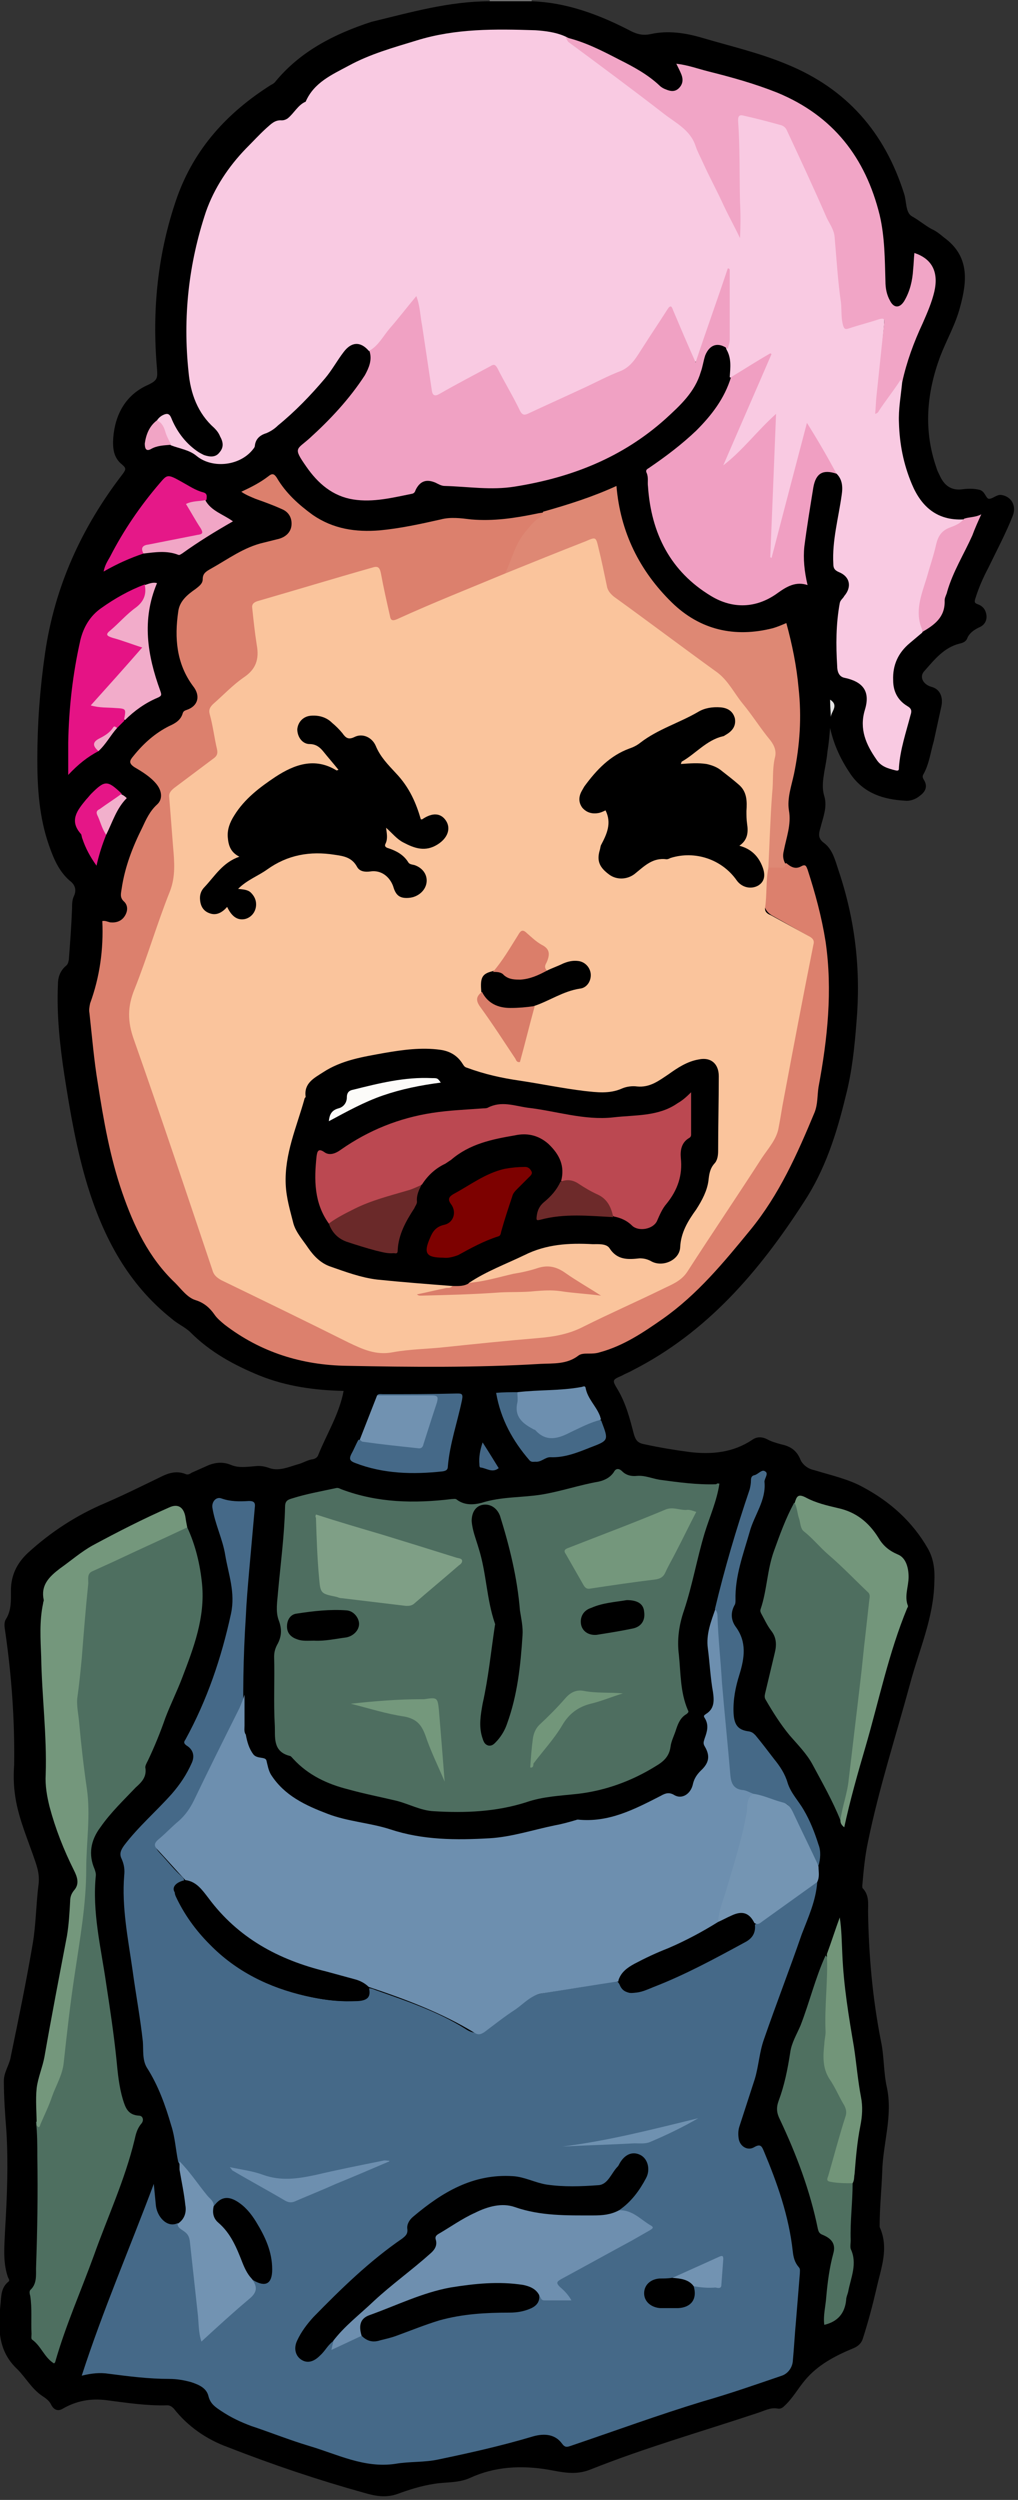 <?xml version="1.0" encoding="utf-8"?>
<!-- Generator: Adobe Illustrator 18.1.1, SVG Export Plug-In . SVG Version: 6.00 Build 0)  -->
<svg version="1.1" id="Layer_1" xmlns="http://www.w3.org/2000/svg" xmlns:xlink="http://www.w3.org/1999/xlink" x="0px" y="0px"
	 viewBox="0 0 158.2 388.4" enable-background="new 0 0 158.2 388.4" xml:space="preserve">
<rect x="0" y="0" width="158.2" height="388.4" fill="#333333" stroke="none"/>
<g>
	<path fill="#6E6E6E" d="M82.6,0c0,0.1,0.1,0.1,0,0.2c-0.2,0.2-0.4,0.4-0.7,0.4c-1.7,0.1-3.4,0.1-5.1,0c-0.3,0-0.5-0.1-0.7-0.4
		c0-0.1,0-0.1,0-0.2C78.3,0,80.4,0,82.6,0z"/>
	<path d="M76.1,0.2c2.2,0,4.4,0,6.6,0c5.3,0.2,10.2,2,14.9,4.4c1.1,0.6,2.1,1,3.5,0.7c2.7-0.6,5.4-0.2,8.1,0.6
		c4.4,1.3,8.8,2.3,13.1,4.1c9.3,3.8,15.2,10.6,18.2,20.1c0.4,1.2,0.2,2.9,1.2,3.5c1.1,0.6,2,1.4,3.1,2c0.7,0.3,1.3,0.8,1.9,1.3
		c4,2.9,3.6,6.8,2.5,10.8c-0.7,2.7-2.1,5.1-3.1,7.7c-2.1,5.7-2.6,11.4-0.6,17.2c0.1,0.4,0.3,0.8,0.5,1.2c0.7,1.6,1.8,2.5,3.7,2.2
		c0.8-0.1,1.7-0.1,2.5,0.1c0.9,0.2,1,1.4,1.5,1.4c0.6,0,1.2-0.7,1.9-0.6c1.5,0.2,2.4,1.6,1.8,3.2c-1.1,2.8-2.5,5.4-3.8,8.1
		c-0.8,1.5-1.5,3.1-2,4.7c-0.2,0.6-0.2,0.8,0.4,1c0.8,0.3,1.2,0.9,1.3,1.7c0.1,0.9-0.4,1.6-1.2,1.9c-0.8,0.4-1.5,0.9-1.8,1.7
		c-0.2,0.5-0.7,0.7-1.2,0.8c-2.4,0.6-3.9,2.5-5.4,4.2c-0.9,0.9-0.3,2.1,1,2.5c1.3,0.3,1.9,1.5,1.6,3c-0.4,1.8-0.8,3.7-1.2,5.5
		c-0.5,1.7-0.7,3.5-1.6,5.1c-0.2,0.3-0.1,0.6,0.1,0.9c0.6,1,0.2,1.8-0.6,2.4c-0.7,0.6-1.6,0.9-2.4,0.8c-3.3-0.2-6.3-1.1-8.4-4.1
		c-1.5-2.2-2.6-4.5-3.2-7.2c-0.1,1.2-0.2,2.4-0.4,3.6c-0.1,1.1-0.3,2.1-0.5,3.2c-0.2,1.3-0.4,2.5,0,3.8c0.5,1.7-0.2,3.3-0.6,4.9
		c-0.3,1-0.4,1.7,0.6,2.4c1.3,1,1.7,2.7,2.2,4.2c2.6,7.7,3.5,15.5,2.8,23.6c-0.3,3.9-0.7,7.8-1.7,11.6c-1.4,5.8-3.2,11.4-6.5,16.4
		c-6.9,10.7-15,20.2-26.6,26.1c-0.5,0.3-1.1,0.5-1.6,0.8c-1.6,0.7-1.6,0.7-0.7,2.2c1.3,2.2,1.9,4.6,2.5,6.9c0.3,1,0.6,1.4,1.7,1.6
		c2.3,0.5,4.7,0.9,7,1.2c3.4,0.4,6.7,0.1,9.7-1.9c0.7-0.5,1.5-0.5,2.3-0.1c0.7,0.4,1.5,0.6,2.2,0.8c1.4,0.3,2.4,0.9,3,2.4
		c0.3,0.7,1.1,1.4,2.1,1.6c2.6,0.8,5.4,1.4,7.7,2.7c4.1,2.2,7.6,5.3,10,9.5c0.9,1.6,1.1,3.3,1,5.2c-0.1,5.6-2.4,10.6-3.8,15.9
		c-2.2,8.1-4.8,16.1-6.5,24.4c-0.5,2.3-0.7,4.6-0.9,6.9c0,0.1,0,0.4,0.1,0.4c1,1.1,0.8,2.4,0.8,3.6c0.1,6.8,0.7,13.5,2,20.1
		c0.5,2.3,0.4,4.8,0.9,7.1c1,4.5-0.6,8.8-0.7,13.2c-0.1,2.8-0.4,5.6-0.4,8.4c0,0.1,0,0.2,0,0.2c1.5,3.3,0.2,6.4-0.5,9.6
		c-0.6,2.6-1.3,5.2-2.1,7.7c-0.2,0.7-0.7,1.2-1.4,1.5c-2.9,1.2-5.6,2.6-7.6,5c-1.1,1.3-1.9,2.8-3.2,4c-0.3,0.3-0.6,0.5-1.1,0.4
		c-1.1-0.2-2.1,0.4-3.1,0.7c-8.7,2.9-17.5,5.4-26,8.8c-2.3,0.9-4.3,0.4-6.5,0c-4.2-0.7-8.3-0.5-12.2,1.3c-1.8,0.8-3.7,0.6-5.5,0.9
		c-2,0.3-3.9,0.9-5.8,1.6c-1.8,0.6-3.4,0.3-5.1-0.2c-7.2-2-14.3-4.4-21.2-7.1c-3.3-1.2-6.2-3.2-8.4-6c-0.3-0.3-0.6-0.5-1-0.5
		c-3.2,0.1-6.4-0.4-9.5-0.8c-2.4-0.3-4.6,0.1-6.7,1.3c-0.8,0.5-1.4,0.2-1.8-0.5c-0.3-0.7-0.9-1.1-1.5-1.5c-1.6-1.1-2.5-2.8-3.8-4.1
		c-3.1-2.9-3-6.5-2.6-10.3c0.1-1.2,0.1-2.4,1.2-3.3c0.3-0.2,0-0.5-0.1-0.8c-0.8-2.4-0.5-4.9-0.4-7.4c0.3-5,0.5-10.1,0.2-15.1
		c-0.2-2.6-0.4-5.3-0.4-7.9c0-1.4,0.9-2.5,1.1-3.9c1.2-5.8,2.4-11.6,3.4-17.5c0.5-3,0.5-6.1,0.9-9.2c0.2-1.8-0.4-3.1-0.9-4.6
		c-1.1-3.1-2.4-6.2-2.8-9.5c-0.2-1.5-0.2-3-0.1-4.4c0.1-7-0.4-13.9-1.4-20.8c-0.1-0.6-0.2-1.3,0.1-1.8c0.9-1.4,0.8-3,0.8-4.5
		c0-2.3,0.9-4.2,2.6-5.8c3.6-3.3,7.6-5.9,12.1-7.8c3-1.3,5.8-2.7,8.7-4.1c1.2-0.6,2.4-0.9,3.7-0.4c0.4,0.2,0.7,0,1-0.2
		c0.9-0.4,1.8-0.8,2.7-1.2c1.1-0.4,2.2-0.5,3.4,0c1.2,0.5,2.4,0.3,3.7,0.2c0.8-0.1,1.5,0,2.3,0.3c1.5,0.5,3-0.2,4.4-0.6
		c0.8-0.2,1.5-0.7,2.4-0.8c0.3-0.1,0.5-0.2,0.7-0.5c1.3-3.3,3.3-6.4,4-10.1c-4.5-0.1-8.9-0.7-13.1-2.4c-3.9-1.6-7.6-3.6-10.7-6.7
		c-0.8-0.8-2-1.3-2.9-2.1c-6.8-5.4-10.6-12.6-13.1-20.7c-1.7-5.6-2.7-11.4-3.6-17.2c-0.7-4.6-1.2-9.3-1-14c0-1.1,0.3-2.1,1.2-2.9
		c0.4-0.3,0.4-0.6,0.5-1c0.2-2.7,0.4-5.3,0.5-8c0-0.6,0-1.3,0.3-1.9c0.5-1.1,0-1.9-0.7-2.4c-1.7-1.5-2.5-3.5-3.2-5.5
		c-1.5-4.3-1.8-8.8-1.8-13.3c0-5.5,0.4-11,1.2-16.5c1.5-10.4,5.7-19.6,12.1-27.9c0.4-0.6,0.6-0.8-0.1-1.4c-1.4-1.1-1.5-2.6-1.4-4.2
		c0.3-3.7,2-6.7,5.4-8.2c1.5-0.7,1.5-1.1,1.4-2.5c-0.8-9.1,0.1-18,3.1-26.6c2.7-7.6,7.8-13.2,14.6-17.5c0.2-0.1,0.4-0.2,0.6-0.4
		c3.9-4.8,9.2-7.5,15-9.4C63.9,1.9,69.8,0.2,76.1,0.2z"/>
	<path fill="#456988" d="M127,292.4c-0.2,2.9-1.4,5.5-2.4,8.1c-1.9,5.5-4,10.9-5.9,16.4c-0.7,2-0.8,4.1-1.4,6.1
		c-0.8,2.5-1.6,4.9-2.4,7.4c-0.2,0.6-0.2,1.3-0.1,1.9c0.2,1.2,1.4,1.9,2.4,1.3c1-0.6,1.2-0.1,1.5,0.6c2.1,5,3.9,10.1,4.5,15.6
		c0.1,0.9,0.3,1.7,0.9,2.4c0.3,0.3,0.2,0.6,0.2,1c-0.2,2.5-0.4,4.9-0.6,7.4c-0.2,2.1-0.3,4.2-0.5,6.3c-0.1,1-0.8,1.9-1.7,2.2
		c-4.1,1.4-8.1,2.8-12.3,4c-6.9,2.1-13.7,4.6-20.5,6.9c-0.6,0.2-0.9,0.3-1.4-0.4c-1.2-1.6-3.1-1.5-4.7-1c-4.7,1.4-9.6,2.5-14.4,3.5
		c-2.2,0.5-4.5,0.3-6.8,0.7c-4.8,0.7-9-1.5-13.4-2.8c-3-0.9-6-2.1-9-3.1c-1.6-0.6-3.1-1.3-4.6-2.3c-0.9-0.6-1.7-1.1-2-2.3
		c-0.3-1.3-1.5-1.8-2.7-2.2c-1.1-0.3-2.2-0.5-3.4-0.5c-3.2,0-6.3-0.4-9.4-0.8c-1.3-0.2-2.6-0.1-4.2,0.3c3.3-10.2,7.5-19.9,11.2-29.8
		c0.1,1,0.2,2.1,0.3,3.1c0.1,2,1.8,3.8,3.4,3c1.7,1,2.4,2.5,2.5,4.5c0.3,4.1,0.8,8.2,1.2,12.4c0,0.2,0,0.4,0.2,0.6
		c0.7-0.3,1.2-0.9,1.7-1.3c1.6-1.4,3.2-2.9,4.8-4.3c1-0.8,1.6-1.7,1.2-3c0.3-0.3,0.6,0,0.9,0.1c1,0.2,1.5-0.1,1.7-1.1
		c0.1-0.8,0.1-1.7-0.1-2.5c-0.6-2.6-1.7-4.9-3.3-6.9c-0.2-0.2-0.4-0.4-0.6-0.6c-1.7-1.7-2.6-1.8-4.7-0.4c-1.8-2.3-3.8-4.5-5.4-7
		c-0.4-1.9-0.5-3.9-1.1-5.7c-0.9-3.1-2-6.2-3.8-9c-0.7-1.2-0.5-2.7-0.6-4c-0.4-3.7-1.1-7.4-1.6-11.1c-0.7-4.9-1.7-9.8-1.3-14.7
		c0.1-0.9,0-1.7-0.4-2.6c-0.4-0.8-0.1-1.4,0.4-2.1c2.2-2.9,5-5.3,7.4-8c1.3-1.5,2.3-3,3.1-4.8c0.5-1.1,0.2-2.1-0.8-2.7
		c-0.4-0.3-0.5-0.5-0.2-0.9c3.4-6.2,5.6-12.7,7.1-19.6c0.7-3.3-0.4-6.1-0.9-9.1c-0.4-2.5-1.6-4.8-2-7.4c-0.1-0.9,0.6-1.7,1.4-1.4
		c1.4,0.5,2.8,0.5,4.3,0.4c0.8,0,1,0.3,0.9,1c-0.3,3.4-0.6,6.8-0.9,10.1c-0.2,2.3-0.4,4.6-0.5,6.9c-0.4,6.2-0.5,12.3-0.3,18.5
		c-0.5,0-0.5-0.5-0.5-0.8c0-1.7-0.1-3.5,0.2-4.9c0,1.1-0.7,2.2-1.3,3.4c-2,4.1-4,8.1-6,12.3c-1,2.2-2.6,3.8-4.3,5.3
		c-0.1,0.1-0.3,0.2-0.4,0.3c-1.8,1.5-1.8,1.5-0.2,3.2c0.9,1,1.7,2,2.7,2.9c0.3,0.3,0.6,0.5,0.5,1c-0.3,0.3-0.6,0.3-0.9,0.6
		c-0.5,0.4-0.7,0.9-0.4,1.6c1.3,2.8,3.1,5.3,5.3,7.5c4.1,4.2,9.2,6.7,14.9,8c2.3,0.5,4.6,0.9,7,0.8c2-0.1,2.1-0.1,2.5-1.9
		c0.5-0.2,0.9,0,1.4,0.2c4.8,1.7,9.6,3.3,13.9,6c1.3,0.9,2.4,0.8,3.6-0.2c1.7-1.4,3.6-2.6,5.3-3.9c1.1-0.8,2.2-1.3,3.5-1.5
		c3.2-0.5,6.5-1,9.7-1.6c0.5-0.1,1.1-0.3,1.6-0.1c1.3,1.9,1.7,2.1,3.9,1.3c4-1.5,8-3.2,11.7-5.4c0.9-0.6,1.9-1.1,2.9-1.5
		c1.4-0.6,2.3-1.5,2.5-3.1c2.9-1.7,5.5-4,8.4-5.9C126,292.7,126.4,292.2,127,292.4z"/>
	<path fill="#F9CAE2" d="M140.2,59.4c-0.2,2.1-0.6,4.2-0.5,6.3c0.1,3.3,0.7,6.4,2,9.5c1.5,3.6,4,5.7,8,5.5c0,0.7-0.6,0.9-1.1,1.1
		c-2,0.7-2.9,2.1-3.3,4.1c-0.5,2.6-1.4,5.1-2.1,7.7c-0.2,0.9-0.3,1.7,0,2.6c0.2,0.7,0.5,1.4,0.1,2.1c-0.6,0.5-1.3,1.1-1.9,1.6
		c-1.8,1.5-2.7,3.4-2.6,5.8c0,1.7,0.7,3.1,2.2,4c0.7,0.4,0.7,0.8,0.5,1.4c-0.7,2.7-1.6,5.3-1.8,8.1c0,0.4,0,0.6-0.5,0.5
		c-1.2-0.3-2.3-0.6-3-1.7c-1.6-2.3-2.7-4.7-1.8-7.7c0.9-2.9-0.3-4.4-3.2-5c-0.9-0.2-1.1-1.1-1.1-1.8c-0.2-3.3-0.2-6.5,0.4-9.8
		c0.1-0.5,0.5-0.7,0.7-1.1c1.2-1.4,0.9-3-0.8-3.7c-0.7-0.3-0.9-0.6-0.9-1.3c-0.2-3.6,0.8-7.1,1.3-10.7c0.2-1.3,0.1-2.5-0.9-3.4
		c-1.6-1.7-2.4-3.9-3.7-5.9c-0.2-0.3-0.3-0.8-0.8-1c-0.3,0.9-0.5,1.7-0.7,2.5c-1.4,5.5-2.9,11-4.3,16.5c-0.1,0.5-0.1,1.3-0.8,1.2
		c-0.5-0.1-0.4-0.9-0.3-1.4c0.3-3.1,0.2-6.3,0.4-9.4c0.2-3.1,0.1-6.3,0.4-9.4c0-0.4,0.1-0.9-0.1-1.4c-1.1,0.9-2.1,1.9-3,3
		c-1.1,1.4-2.4,2.5-3.7,3.8c-0.3,0.3-0.6,0.8-1.1,0.4c-0.4-0.3-0.1-0.8,0.1-1.2c1.9-4.4,3.8-8.8,5.7-13.2c0.3-0.8,0.7-1.6,1.2-2.6
		c-1.6,1-3,1.9-4.4,2.8c-0.4,0.3-0.8,0.7-1.4,0.4c0.1-1.5,0.3-2.9-0.5-4.3c-0.3-0.8,0-1.6,0-2.4c0-3.1,0-6.2,0-9.1
		c-1.3,4.1-2.9,8.2-4.2,12.5c-0.1,0.4-0.2,0.9-0.7,0.9c-0.6,0-0.6-0.5-0.8-0.9c-0.9-2-1.8-4-2.6-6.1c-0.1-0.3-0.2-0.8-0.6-0.9
		c-0.5-0.1-0.6,0.5-0.8,0.8c-1.5,2.2-2.9,4.5-4.4,6.7c-0.6,0.9-1.4,1.5-2.3,2c-4.7,2.1-9.3,4.2-14,6.4c-1.4,0.6-1.7,0.6-2.4-0.7
		c-1.1-1.8-2-3.7-3-5.6c-0.4-0.8-0.8-0.9-1.6-0.5c-2.1,1.2-4.3,2.3-6.4,3.5c-0.3,0.2-0.5,0.3-0.8,0.5c-1.1,0.6-1.5,0.4-1.7-0.9
		c-0.3-1.7-0.5-3.4-0.8-5.1c-0.4-2.6-0.8-5.2-1.2-7.8c0-0.2,0-0.5-0.3-0.7c-1,1-1.9,2.1-2.8,3.2c-1,1.3-2.1,2.6-3.1,3.8
		c-0.3,0.3-0.5,0.9-1.1,0.6c-1.3-1.5-2.7-1.4-3.9,0.2c-1,1.3-1.8,2.8-2.9,4.1c-2.2,2.6-4.6,5.1-7.3,7.3c-0.5,0.5-1.1,0.9-1.8,1.2
		c-1,0.3-1.7,0.9-1.8,2c0,0.1-0.1,0.3-0.2,0.4c-2,2.7-6.4,3.2-8.9,1.1c-1.1-0.9-2.6-1.1-3.9-1.6c-0.4-0.2-0.7-0.6-0.8-1
		c-0.3-1-0.8-2-1.4-2.9c0.2-0.3,0.5-0.6,0.9-0.8c0.6-0.3,1-0.3,1.3,0.4c0.8,2,2.1,3.8,3.9,5.1c0.4,0.3,0.8,0.5,1.2,0.7
		c0.9,0.3,1.8,0.4,2.4-0.4c0.7-0.8,0.6-1.6,0.1-2.5c-0.2-0.5-0.5-0.9-0.9-1.3c-2.6-2.3-3.7-5.4-4-8.7c-0.9-8.5,0-16.8,2.7-24.9
		c1.3-3.7,3.5-7,6.2-9.8c1.1-1.1,2.1-2.2,3.2-3.2c0.7-0.6,1.3-1.3,2.4-1.2c0.3,0,0.6-0.1,0.9-0.3c1-0.8,1.6-2.1,2.8-2.6
		c1.3-3,4.1-4.2,6.7-5.6c3.3-1.8,6.9-2.8,10.5-3.9c6.1-1.9,12.3-1.8,18.5-1.6c1.5,0.1,3.1,0.3,4.5,0.9c1.4,0.6,2.5,1.7,3.7,2.6
		c4.9,3.8,9.9,7.4,14.8,11.2c0.6,0.5,1.2,1.1,1.5,1.8c2.2,4.9,4.7,9.6,7,14.5c-0.6-4.8,0-9.7-0.5-14.5c-0.1-1,0-2,0-3
		c0-0.7,0.3-1.1,1.1-0.9c2,0.4,3.9,1,5.8,1.5c0.6,0.2,1,0.6,1.3,1.2c2.3,5.1,4.7,10.2,7,15.4c0.8,1.7,0.6,3.7,0.8,5.6
		c0.3,2.8,0.6,5.6,0.8,8.4c0.1,0.9,0.5,1.1,1.4,0.9c1.3-0.4,2.5-0.9,3.8-1.1c1.1-0.2,1.3,0,1.2,1.1c-0.4,4.3-0.8,8.7-1.2,13.1
		c1-1.4,1.9-2.7,2.8-3.9c0.2-0.3,0.4-0.6,0.7-0.7C140.3,58.7,140.3,59,140.2,59.4z"/>
	<path fill="#6D8FAF" d="M28.8,292.1c-1.4-1.5-2.8-3.1-4.2-4.6c-0.6-0.6-0.8-1,0-1.7c1.1-0.9,2.1-2,3.2-2.9c1-0.9,1.7-1.9,2.3-3.1
		c2.3-4.8,4.7-9.6,7.1-14.4c0.3-0.7,0.6-1.4,0.8-2.1c0,1.6,0,3.2,0,4.8c0,0.5-0.1,1,0.2,1.4c0.2,1.1,0.5,2.2,1.2,3.1
		c0.6,0.7,1.8,0.3,2,0.9c0.2,0.8,0.3,1.5,0.7,2.2c2.1,3.3,5.4,4.8,8.8,6.1c3.1,1.2,6.6,1.4,9.7,2.4c5.1,1.7,10.3,1.7,15.5,1.4
		c3.4-0.2,6.7-1.3,10.1-2c1.1-0.2,2.2-0.5,3.2-0.8c0.1,0,0.2-0.1,0.4-0.1c4.8,0.5,8.8-1.6,12.9-3.7c0.7-0.4,1.3-0.6,2.1-0.1
		c1.2,0.7,2.6-0.2,2.9-1.8c0.2-0.8,0.6-1.4,1.2-2c1.3-1.2,1.5-2.3,0.6-3.8c-0.3-0.5-0.1-0.8,0-1.2c0.4-1.1,0.7-2.1,0-3.2
		c-0.2-0.3-0.1-0.4,0.2-0.6c1.3-0.8,1.3-2,1.1-3.4c-0.4-2.2-0.5-4.5-0.8-6.8c-0.3-2.2,0.5-4.2,1.2-6.2c0.8,0.1,0.8,0.8,0.8,1.3
		c0.2,4.8,0.7,9.5,1,14.2c0.3,3.5,0.7,7,1,10.5c0.1,0.9,0.5,1.5,1.5,1.8c0.6,0.2,1.3,0.2,1.7,0.8c-1.3,6.2-3,12.3-4.9,18.4
		c-0.2,0.5-0.3,1.1-0.4,1.6c-0.1,0.5-0.5,0.7-0.9,0.9c-3.3,2-6.8,3.5-10.3,5.1c-1.7,0.8-3.3,1.7-4.4,3.3c-4,0.6-8.1,1.3-12.1,1.9
		c-1.7,0.3-2.8,1.6-4.1,2.5c-1.7,1.1-3.2,2.3-4.8,3.5c-0.6,0.4-1,0.5-1.6,0.1c-5.1-3.1-10.7-5.2-16.4-7.1c-4.4-1.8-9.1-2.6-13.5-4.4
		c-3.4-1.4-6.4-3.4-8.8-6.2c-1.3-1.4-2.6-2.8-3.8-4.3C30.5,292.9,29.4,292.9,28.8,292.1z"/>
	<path fill="#4E6E60" d="M111.8,230.5c-0.4,2.7-1.5,5.1-2.3,7.7c-1.2,4-1.9,8.1-3.2,12c-0.8,2.3-1.1,4.6-0.8,6.9
		c0.3,2.9,0.2,5.8,1.4,8.6c0.2,0.3,0,0.4-0.2,0.6c-0.9,0.5-1.3,1.4-1.6,2.3c-0.3,1-0.8,1.9-0.9,2.8c-0.2,1.5-1.1,2.3-2.3,3
		c-3.7,2.3-7.8,3.8-12.1,4.3c-2.7,0.3-5.4,0.4-8,1.3c-4.7,1.5-9.5,1.7-14.4,1.4c-2-0.1-3.8-1.1-5.7-1.6c-2.5-0.6-5.1-1.1-7.6-1.8
		c-3.2-0.8-6.2-2.2-8.5-4.7c-0.2-0.2-0.4-0.5-0.6-0.5c-2.7-0.7-2.2-3-2.3-4.8c-0.2-3.5,0-7-0.1-10.6c0-0.8,0.2-1.4,0.6-2.1
		c0.6-1.2,0.6-2.3,0.1-3.6c-0.5-1.4-0.2-2.9-0.1-4.3c0.4-4.4,1-8.9,1.1-13.3c0-0.9,0.4-1.1,1.1-1.3c2.2-0.7,4.5-1.1,6.8-1.6
		c0.4-0.1,0.6,0.1,0.9,0.2c5.6,2.1,11.3,2.2,17.1,1.5c0.3,0,0.6-0.1,0.8,0.1c1.2,0.9,2.6,0.8,3.8,0.5c3.1-1,6.3-0.8,9.4-1.3
		c3-0.5,5.9-1.5,8.8-2c0.9-0.2,1.8-0.6,2.4-1.5c0.3-0.6,0.8-0.6,1.3-0.1c0.6,0.6,1.4,0.8,2.3,0.7c1.2-0.1,2.3,0.4,3.5,0.6
		c2.9,0.4,5.9,0.8,8.8,0.7C111.5,230.4,111.6,230.5,111.8,230.5z"/>
	<path fill="#DC806D" d="M122.2,134.1c0.7,0.6,1.4,1,2.3,0.5c0.7-0.4,0.8,0,1,0.5c1.2,3.7,2.2,7.4,2.8,11.2
		c1.1,7.6,0.3,15.1-1.1,22.6c-0.2,1.3-0.1,2.6-0.6,3.9c-2.7,6.5-5.5,12.8-10,18.3c-4.1,5-8.2,10-13.6,13.8c-3,2.1-6.1,4.2-9.8,5.2
		c-0.6,0.2-1.2,0.2-1.8,0.2c-0.5,0-1.1,0-1.5,0.3c-1.8,1.4-3.9,1.2-5.9,1.3c-10,0.6-20.1,0.5-30.1,0.3c-7-0.1-13.4-2.1-19-6.4
		c-0.6-0.5-1.2-1-1.6-1.6c-0.7-1-1.6-1.8-2.9-2.2c-1.3-0.4-2.2-1.7-3.2-2.7c-4.1-3.9-6.4-8.8-8.2-14c-1.9-5.5-2.9-11.2-3.8-17
		c-0.6-3.6-0.9-7.3-1.3-10.9c-0.1-0.5,0-1,0.1-1.5c1.5-4.1,2.1-8.4,1.9-12.8c0.4-0.1,0.8,0.1,1.2,0.2c1,0.1,1.8-0.2,2.3-1
		c0.5-0.8,0.5-1.7-0.2-2.3c-0.6-0.6-0.4-1.2-0.3-1.9c0.5-3.4,1.7-6.5,3.2-9.5c0.6-1.3,1.2-2.6,2.3-3.6c0.9-0.8,0.8-2.1-0.1-3.2
		c-0.9-1.1-2.2-1.9-3.4-2.6c-0.9-0.6-0.8-1-0.2-1.7c1.6-2,3.4-3.6,5.6-4.7c0.9-0.4,1.8-0.9,2.1-2c0.1-0.3,0.3-0.4,0.6-0.5
		c1.8-0.6,2.2-2.2,1-3.7c-2.6-3.5-2.9-7.5-2.3-11.6c0.2-1.6,1.4-2.6,2.7-3.5c0.5-0.4,1.1-0.8,1.1-1.5c0-0.9,0.5-1.2,1.2-1.6
		c2.7-1.5,5.2-3.4,8.3-4.1c0.8-0.2,1.6-0.4,2.4-0.6c1-0.3,1.8-1,1.9-2.1c0.1-1.2-0.5-2.1-1.5-2.5c-1.3-0.6-2.7-1.1-4.1-1.6
		c-0.7-0.3-1.5-0.6-2.2-1.1c1.5-0.7,2.9-1.4,4.2-2.4c0.6-0.5,0.9-0.4,1.3,0.2c1.4,2.4,3.4,4.2,5.6,5.8c3.2,2.2,6.7,2.7,10.4,2.4
		c3.2-0.3,6.4-1,9.5-1.7c1.5-0.4,3.1-0.2,4.7,0c3.5,0.3,6.8-0.2,10.2-0.9c0.4-0.1,0.7-0.1,1.1-0.2c0.3,0.6-0.2,1-0.6,1.3
		c-2.1,1.8-3.5,4.1-4.3,6.7c-0.2,0.7-0.5,1.4-1,1.9c-2.9,1.5-6,2.5-9.1,3.8c-2.4,1-4.7,2-7.1,3c-1.4,0.6-1.7,0.4-2-1.1
		c-0.5-1.9-0.9-3.9-1.3-5.9c-0.2-0.9-0.5-1-1.3-0.8c-5.6,1.7-11.1,3.2-16.7,4.9c-1.4,0.4-1.3,0.4-1.2,1.9c0.2,2.3,0.4,4.6,0.7,6.9
		c0.1,0.8-0.2,1.3-0.8,1.8c-1.7,1.7-3.6,3.2-5.4,4.7c-1,0.8-1.5,1.7-1.1,3c0.4,1.3,0.5,2.7,0.9,4.1c0.2,0.9-0.1,1.6-0.8,2.2
		c-1.8,1.4-3.6,2.8-5.5,4.1c-0.9,0.7-1.2,1.5-1.1,2.6c0.4,3.5,0.5,6.9,0.9,10.4c0.1,0.6-0.1,1.1-0.3,1.6c-2,5.8-4.1,11.6-6.2,17.4
		c-0.1,0.3-0.2,0.6-0.3,0.9c-0.9,1.7-0.6,3.3,0.1,5.1c1.4,3.6,2.6,7.4,3.8,11.1c2.9,8.4,5.7,16.7,8.5,25.1c0.4,1.2,1,1.9,2.1,2.4
		c7.3,3.6,14.5,7.1,21.8,10.6c1.6,0.8,3.1,0.3,4.6,0.1c5.4-0.5,10.9-1,16.3-1.6c2.7-0.3,5.3-0.5,8-0.8c1.1-0.1,2.2-0.4,3.2-0.9
		c5-2.4,10-4.8,15.1-7.1c1-0.5,1.8-1.2,2.4-2.1c4.4-6.7,8.9-13.4,13.3-20.1c0.4-0.6,0.7-1.3,0.8-2c1.8-9.2,3.5-18.5,5.3-27.7
		c0.2-0.8,0-1.4-0.8-1.8c-1.8-1-3.5-2-5.3-3c-0.9-0.5-1.4-1.2-1.3-2.2c0.2-1.4,0.2-2.9,0.2-4.3c0-0.5,0.1-1,0.5-1.3
		C120.4,134.2,121.3,134.4,122.2,134.1z"/>
	<path fill="#4E6F60" d="M29.1,237.3c1.3,2.8,2,5.8,2.3,8.8c0.5,5.2-1.3,9.9-3.1,14.6c-0.8,2.1-1.8,4.1-2.6,6.2
		c-0.8,2.3-1.7,4.5-2.7,6.6c-0.2,0.4-0.5,0.9-0.4,1.2c0.2,1.4-0.6,2.2-1.5,3c-1.9,2-3.9,3.9-5.5,6.2c-1.5,2-1.9,4.2-0.9,6.5
		c0.1,0.3,0.2,0.6,0.2,0.9c-0.6,5.8,0.8,11.3,1.6,16.9c0.6,3.9,1.2,7.9,1.6,11.8c0.2,2.1,0.4,4.2,1,6.2c0.4,1.3,0.8,2.4,2.5,2.5
		c0.6,0,0.8,0.7,0.4,1.2c-0.7,0.8-0.9,1.7-1.1,2.6c-1.5,6.2-4.2,12-6.3,17.9c-2,5.5-4.4,10.9-6,16.5c0,0.1-0.1,0.2-0.2,0.3
		c-1.5-0.9-2-2.7-3.4-3.7c-0.2-0.1-0.1-0.6-0.1-0.9c-0.1-2,0.1-3.9-0.2-5.9c-0.1-0.3-0.2-0.8,0.1-1c0.9-0.9,0.8-2.1,0.8-3.3
		c0.2-5.8,0.3-11.5,0.2-17.3c0-1.8,0-3.6-0.2-5.4c0.5-0.5,0.6-1.3,1-1.9c2.6-4.8,3.3-10.1,3.9-15.5c0.7-5.8,1.5-11.7,2.3-17.5
		c0.2-1.8,0.2-3.6,0.3-5.4c0.2-2.6,0.1-5.2,0.3-7.8c0.2-3.4-0.5-6.7-0.8-10c-0.2-2.4-0.6-4.8-0.8-7.2c-0.1-2.1,0.3-4.2,0.5-6.3
		c0.4-4,0.8-8,1.1-11.9c0.1-1.7,0.6-2.9,2.4-3.7c4.1-1.8,8.2-3.7,12.2-5.6C28.3,237.4,28.7,237.3,29.1,237.3z"/>
	<path fill="#F0A1C3" d="M57.4,54.5c1.4-0.8,2.1-2.2,3.1-3.4c1.4-1.6,2.7-3.3,4.2-5.1c0.6,1.6,0.6,3.1,0.9,4.6c0.5,3.3,1,6.7,1.5,10
		c0.1,0.9,0.5,1,1.2,0.6c2.6-1.5,5.3-2.9,7.9-4.3c0.6-0.4,0.8-0.2,1.1,0.3c1.1,2.2,2.4,4.3,3.5,6.6c0.4,0.8,0.8,0.7,1.4,0.4
		c3-1.4,5.9-2.7,8.9-4.1c1.7-0.8,3.4-1.7,5.2-2.4c1.9-0.7,2.7-2.4,3.7-3.9c1.2-1.9,2.5-3.8,3.7-5.7c0.5-0.8,0.7-0.5,0.9,0.1
		c1.1,2.6,2.2,5.2,3.5,8.1c1.7-5.1,3.4-9.8,5-14.6c0.3,0,0.3,0.2,0.3,0.3c0,3.6,0,7.2,0,10.8c0,0.5-0.2,0.9-0.3,1.4
		c-1.5-1.1-2.8-0.7-3.5,1c-0.3,0.9-0.4,1.8-0.7,2.6c-0.9,3.1-3.2,5.2-5.5,7.3c-6.7,6-14.6,9.1-23.4,10.5c-3.7,0.6-7.2,0-10.9-0.1
		c-0.5,0-1-0.3-1.4-0.5c-1.4-0.6-2.4-0.3-3.1,1.1c-0.1,0.3-0.2,0.5-0.5,0.6c-3,0.6-6.1,1.4-9.2,0.9c-3.2-0.5-5.5-2.5-7.3-5.1
		c-2.1-3-1.5-2.6,0.5-4.4c3.2-2.9,6.2-6.1,8.6-9.8C57.3,57.2,57.9,55.9,57.4,54.5z"/>
	<path fill="#F1A5C6" d="M140.2,59.4c-0.2-0.7-0.3-0.3-0.5,0c-1,1.5-2.1,2.9-3.1,4.4c-0.1,0.2-0.2,0.4-0.6,0.5
		c0.1-0.9,0.1-1.8,0.2-2.7c0.4-3.8,0.8-7.6,1.2-11.4c0.1-0.7-0.1-0.8-0.8-0.6c-1.5,0.5-3.1,0.9-4.6,1.4c-0.6,0.2-0.8,0.2-1-0.5
		c-0.3-1.1-0.2-2.3-0.3-3.4c-0.5-3.4-0.7-6.9-1-10.3c-0.1-1.1-0.7-1.9-1.2-2.9c-2-4.6-4.1-9.1-6.2-13.6c-0.2-0.5-0.6-0.8-1.1-0.9
		c-1.8-0.5-3.7-1-5.5-1.4c-0.7-0.2-1-0.1-1,0.7c0.3,4.2,0.2,8.5,0.3,12.7c0.1,1.8,0.1,3.7,0,5.6c-0.8-1.7-1.7-3.3-2.5-5
		c-1-2.2-2.2-4.4-3.2-6.6c-0.4-0.9-0.9-1.8-1.2-2.7c-0.8-2.5-3.1-3.6-4.9-5c-4.9-3.8-9.9-7.5-14.9-11.2C88.1,6.2,88,6,87.9,5.8
		c3,0.7,5.7,2.1,8.4,3.5c2.2,1.1,4.4,2.3,6.2,4c0.3,0.3,0.7,0.5,1,0.6c0.7,0.3,1.4,0.4,2-0.2c0.6-0.6,0.7-1.3,0.4-2.1
		c-0.2-0.5-0.5-1.1-0.8-1.7c1.8,0.2,3.4,0.8,5,1.2c3.6,0.9,7.2,1.9,10.7,3.3c8.7,3.6,13.7,10.1,15.9,19c0.8,3.4,0.8,6.9,0.9,10.3
		c0,1.1,0.2,2.1,0.7,3c0.6,1.2,1.5,1.2,2.2,0.1c0.9-1.5,1.3-3.2,1.4-4.9c0.1-0.9,0.1-1.7,0.2-2.6c2.7,0.9,3.8,2.9,3.1,6
		c-0.4,1.7-1.1,3.3-1.8,4.9C142,53.2,140.9,56.2,140.2,59.4z"/>
	<path fill="#F09FC2" d="M113.6,58.6c2-1.2,4-2.5,6.1-3.7c0.1,0,0.1,0.1,0.2,0.1c-2.5,5.8-5,11.5-7.5,17.3c3-2.3,5.2-5.3,8.2-8
		c-0.3,7.6-0.6,15-0.9,22.3c0.1,0,0.1,0,0.2,0.1c1.8-6.9,3.6-13.8,5.5-21c1.7,2.7,3.2,5.3,4.6,7.9c-2.1-0.7-3.2-0.1-3.6,2.1
		c-0.5,3.1-1,6.1-1.4,9.2c-0.2,1.9,0,3.9,0.5,6c-1.8-0.6-3.2,0.2-4.6,1.2c-3.4,2.5-7.1,2.5-10.4,0.5c-6.3-3.8-9.3-9.7-9.8-17
		c-0.1-0.7,0.1-1.4-0.2-2.1c-0.3-0.6,0.3-0.7,0.5-0.9c2.5-1.7,5-3.6,7.2-5.7C110.6,64.5,112.6,61.9,113.6,58.6z"/>
	<path fill="#4E6E5F" d="M130.6,282.8c-1.2-3-2.8-5.8-4.3-8.6c-0.9-1.7-2.3-3.1-3.6-4.6c-1.4-1.7-2.6-3.6-3.7-5.5
		c-0.2-0.3-0.2-0.6-0.1-1c0.5-2.1,1-4.2,1.5-6.3c0.3-1.2,0.3-2.4-0.6-3.5c-0.6-0.8-1-1.7-1.5-2.6c-0.1-0.2-0.2-0.4-0.1-0.7
		c1-2.9,1-6.1,2.1-9.1c0.9-2.5,1.8-5,3.1-7.4c0.5,0,0.6,0.4,0.6,0.7c0.3,3.2,2.6,4.9,4.7,6.8c2,1.8,4,3.6,5.9,5.5
		c0.6,0.6,0.9,1.3,0.8,2.2c-1,9-2.1,18-3,27c-0.2,2.1-0.8,4.1-1.3,6.2C131,282.3,130.9,282.6,130.6,282.8z"/>
	<path fill="#DE8874" d="M78.5,89.1c1-2.1,1.5-4.4,3-6.3c0.7-0.8,1.3-1.7,2.2-2.3c0.4-0.3,0.6-0.6,0.7-1c3.9-1.1,7.7-2.3,11.4-4
		c0.6,7.2,3.6,13.2,8.6,18.1c4.4,4.3,9.8,5.5,15.7,4c0.7-0.2,1.4-0.5,2.1-0.8c0.9,3.3,1.6,6.7,1.9,10.1c0.5,4.5,0.2,8.9-0.7,13.3
		c-0.4,1.9-1.1,3.8-0.8,5.7c0.4,2.2-0.4,4.2-0.8,6.3c-0.2,0.8-0.1,1.4,0.3,2.1c-0.1,0.7-0.7,0.5-1.1,0.5c-0.5,0-1,0-1.5,0
		c-0.6-1-0.4-2.1-0.2-3.2c0.3-1.9,0.2-3.9,0.4-5.9c0.2-2.7,0.3-5.4,0.5-8.1c0.1-0.9-0.1-1.7-0.7-2.5c-2.3-3-4.5-6-6.7-9.1
		c-0.5-0.7-1.1-1.2-1.7-1.6c-5-3.7-10-7.3-15-10.9c-1.3-0.9-2-2-2.2-3.5c-0.3-1.7-0.7-3.3-1.1-4.9c-0.3-1.2-0.3-1.2-1.4-0.8
		c-3.7,1.5-7.5,3.1-11.2,4.6C79.6,89,79.1,89.4,78.5,89.1z"/>
	<path fill="#74977C" d="M29.1,237.3c-3.8,1.8-7.6,3.5-11.4,5.3c-1.1,0.5-2.2,1-3.3,1.5c-1,0.4-0.6,1.4-0.7,2.1
		c-0.4,3.8-0.7,7.7-1,11.5c-0.2,2.1-0.4,4.1-0.7,6.2c-0.1,1.2,0.2,2.5,0.3,3.7c0.3,3.4,0.7,6.9,1.2,10.3c0.6,4.2-0.1,8.4-0.1,12.5
		c0,5.5-1,11-1.8,16.4c-0.7,4.6-1.2,9.1-1.7,13.7c-0.2,1.9-1.2,3.5-1.8,5.2c-0.5,1.5-1.2,2.9-1.8,4.3c-0.1,0.3-0.2,0.8-0.6,0.2
		c0-1.9-0.2-3.9,0-5.8c0.2-1.6,0.9-3.2,1.2-4.8c1.1-6.3,2.3-12.5,3.5-18.8c0.3-1.8,0.4-3.6,0.5-5.4c0-0.7,0.2-1.2,0.6-1.7
		c0.9-1,0.5-2.1,0-3.1c-1.6-3.2-2.9-6.5-3.8-9.9c-0.4-1.6-0.7-3.3-0.6-5c0.2-6.1-0.6-12.2-0.7-18.3c-0.1-2.7-0.3-5.5,0.3-8.3
		c0-0.2,0.1-0.3,0.1-0.5c-0.5-2.3,0.8-3.6,2.5-4.9c1.7-1.2,3.3-2.6,5.1-3.6c3.9-2.1,7.8-4.1,11.9-5.9c1.3-0.6,2.2-0.1,2.5,1.4
		C28.9,236.3,29,236.8,29.1,237.3z"/>
	<path fill="#4F7060" d="M132.5,339.2c0,3-0.4,5.9-0.3,8.9c0,0.4-0.1,0.9,0,1.3c1.1,2.3,0,4.5-0.4,6.7c-0.1,0.4-0.3,0.8-0.3,1.2
		c-0.2,2.1-1.3,3.4-3.4,3.9c-0.2-1.4,0.2-2.9,0.3-4.3c0.2-2.3,0.5-4.6,1.1-6.8c0.4-1.4-0.2-2.3-1.7-2.9c-0.5-0.2-0.6-0.5-0.7-0.9
		c-1.2-5.9-3.3-11.5-5.9-17c-0.5-1-0.6-1.8-0.2-2.9c0.9-2.4,1.4-4.9,1.8-7.5c0.2-1.5,1-2.8,1.6-4.2c1.4-3.6,2.3-7.4,3.9-10.9
		c0.4,0.4,0.4,0.9,0.4,1.3c-0.1,4.3-0.1,8.7-0.4,13c-0.1,2,0,3.8,1.2,5.5c0.7,1.1,1.2,2.3,1.9,3.5c0.4,0.7,0.4,1.3,0.2,2.1
		c-0.7,2.8-1.6,5.5-2.3,8.3c-0.3,1.2-0.2,1.3,1,1.5C131,338.9,131.8,338.6,132.5,339.2z"/>
	<path fill="#73967B" d="M130.6,282.8c0.3-2.2,1.1-4.2,1.3-6.4c0.3-2.5,0.6-5,0.9-7.6c0.3-2.5,0.6-5,0.9-7.6
		c0.3-2.4,0.5-4.9,0.8-7.3c0.2-1.8,0.4-3.6,0.6-5.4c0.1-0.5,0.1-0.9-0.3-1.2c-2-1.9-3.9-3.9-6-5.7c-1.4-1.2-2.5-2.6-3.9-3.7
		c-0.5-0.4-0.5-1.2-0.7-1.9c-0.3-0.8-0.3-1.7-0.7-2.5c0.3-1,0.5-1.5,1.8-0.8c1.5,0.8,3.2,1.2,4.9,1.6c2.8,0.6,4.8,2.2,6.3,4.6
		c0.7,1.2,1.6,2,3,2.6c1.3,0.5,1.7,2.1,1.7,3.5c0,1.5-0.7,3-0.1,4.5c0,0.1,0,0.2-0.1,0.3c-2.9,7-4.4,14.4-6.5,21.6
		c-1.2,4.1-2.4,8.3-3.3,12.5C130.7,283.5,130.6,283.2,130.6,282.8z"/>
	<path fill="#7495B3" d="M111.6,298.6c0.1-1.9,0.9-3.6,1.4-5.4c1.1-3.8,2.3-7.5,3-11.4c0.1-0.4,0.1-0.8,0.1-1.2
		c0.1-0.8,0.2-1.5,1-1.9c1.8-0.5,5.8,1.4,6.5,3.1c0.3,0.7,0.6,1.4,1,2.1c0.7,1.5,1.4,3.1,2.2,4.6c0.3,0.5,0.2,1,0.4,1.5
		c0,0.8,0.2,1.6-0.2,2.4c-2.8,2-5.7,4.1-8.5,6.1c-0.4,0.3-0.7,0.6-1.2,0.3c-0.3-0.1-0.4-0.3-0.6-0.5c-0.9-0.9-1.7-1-2.9-0.5
		C113.1,298.1,112.5,298.8,111.6,298.6z"/>
	<path fill="#456987" d="M127.2,289.9c-1.3-2.8-2.7-5.6-4-8.4c-0.4-0.8-0.8-1.3-1.7-1.5c-1.5-0.4-2.9-1.1-4.4-1.3
		c-0.6-0.2-1.2-0.6-1.8-0.6c-1.4-0.2-1.7-1.2-1.8-2.3c-0.4-4.8-0.9-9.5-1.3-14.3c-0.2-3.5-0.6-7-0.7-10.4c0-0.4-0.1-0.8-0.4-1.1
		c1.5-6.3,3.3-12.4,5.4-18.6c0.1-0.4,0.2-0.9,0.2-1.4c0-0.4,0.1-0.7,0.5-0.8c0.6-0.1,1.2-1,1.7-0.6c0.6,0.3-0.1,1.1-0.1,1.6
		c0.3,2.9-1.6,5.2-2.3,7.8c-1,3.5-2.3,6.9-2.2,10.6c0,0.2,0,0.5-0.1,0.7c-0.7,1.2-0.6,2.4,0.1,3.4c1.8,2.4,1.4,4.9,0.6,7.5
		c-0.6,1.9-1,3.9-0.9,6c0.1,1.8,0.7,2.6,2.4,2.8c0.5,0.1,0.7,0.3,1,0.6c1,1.2,1.9,2.4,2.9,3.7c0.9,1.1,1.7,2.3,2.1,3.7
		c0.5,1.6,1.7,2.8,2.5,4.2c1,1.7,1.7,3.5,2.3,5.4C127.6,287.6,127.5,288.8,127.2,289.9z"/>
	<path fill="#E51385" d="M15.3,116.7c-1.7,0.9-3.1,2-4.7,3.7c0-1.9,0-3.4,0-5c0.1-5.4,0.7-10.7,1.9-16c0.5-2,1.5-3.7,3.2-4.9
		c2.1-1.5,4.4-2.8,6.8-3.7c0.6,1.2,0.5,2.1-0.4,2.9c-1.4,1.3-2.7,2.6-4.1,3.8c-1.1,1-1,1,0.3,1.5c0.9,0.3,1.9,0.6,2.8,1
		c1.2,0.4,1.3,0.7,0.4,1.7c-2.1,2.4-4.3,4.8-6.5,7.2c-0.1,0.1-0.1,0.2-0.2,0.4c0.5,0.4,1.1,0.3,1.8,0.4c0.7,0,1.4,0,2.1,0.2
		c1.1,0.3,1.3,0.5,0.8,1.6c-0.1,0.2-0.2,0.3-0.2,0.5c-0.4,0.4-0.7,0.7-1.1,1.1c-1,0.6-1.9,1.4-2.8,2.1
		C14.7,115.6,15.4,116.2,15.3,116.7z"/>
	<path fill="#7293B2" d="M27.9,335.8c1.6,1.6,2.9,3.6,4.3,5.3c0.4,0.5,1.1,0.9,1,1.7c0.2,1.5,1.1,2.5,2.1,3.6c1,1,1.5,2.4,2,3.6
		c0.6,1.5,1.3,2.9,2,4.3c0.8,1.2,0.5,2-0.6,2.9c-2.5,2.1-4.9,4.3-7.4,6.6c-0.5-1.5-0.4-3.1-0.6-4.6c-0.4-3.7-0.8-7.3-1.2-11
		c-0.1-0.8-0.4-1.2-1-1.6c-0.4-0.3-0.9-0.5-0.9-1.1c1.1-0.7,1.4-1.8,1.2-2.9c-0.2-1.9-0.6-3.7-0.9-5.5
		C27.9,336.6,27.9,336.2,27.9,335.8z"/>
	<path fill="#729579" d="M132.5,339.2c-1.1,0-2.2,0-3.3-0.2c-0.8-0.1-0.7-0.4-0.5-0.9c0.9-3.1,1.7-6.2,2.7-9.3
		c0.2-0.6,0.1-1.1-0.2-1.7c-0.8-1.3-1.4-2.8-2.3-4.1c-1.1-1.7-1-3.6-0.8-5.4c0-0.6,0.2-1.3,0.2-1.9c-0.2-4,0.4-8,0.2-12.1
		c0.7-1.9,1.3-3.8,2-5.7c0.3,1.9,0.3,3.8,0.4,5.7c0.2,4.9,1,9.7,1.8,14.4c0.4,2.6,0.6,5.2,1.1,7.8c0.3,1.5,0.2,3-0.1,4.5
		c-0.5,2.5-0.7,5-0.9,7.5C132.7,338.2,132.8,338.7,132.5,339.2z"/>
	<path fill="#E51888" d="M22.3,86c-2.1,0.7-4.1,1.6-6.2,2.8c0.2-1,0.6-1.6,1-2.3c2.1-4.1,4.7-7.9,7.7-11.4c1.2-1.4,1.2-1.5,3.5-0.2
		c1.1,0.6,2.1,1.3,3.3,1.6c0.7,0.2,0.5,0.7,0.5,1.1c-0.6,0.7-1.6,0.3-2.4,0.7c0.3,1,1,1.9,1.6,2.9c1,1.7,0.9,1.9-0.9,2.3
		c-2.2,0.4-4.3,0.9-6.5,1.3C22.9,84.9,22.4,85.2,22.3,86z"/>
	<path fill="#456988" d="M58.6,216.8c0.2-0.3,0.6-0.2,0.9-0.2c3.8,0,7.7,0,11.5-0.1c0.7,0,1,0,0.8,1c-0.7,3.4-1.9,6.8-2.2,10.3
		c0,0.5-0.2,0.7-0.8,0.8c-4.6,0.5-9.2,0.4-13.6-1.3c-0.8-0.3-1-0.6-0.6-1.4c0.4-0.7,0.7-1.5,1.1-2.2c2.7,0.1,5.4,0.5,8.1,0.7
		c1,0.1,1.4-0.2,1.7-1.1c0.5-1.6,1-3.2,1.6-4.8c0.4-1.3,0.4-1.4-1.1-1.4c-2,0-4.1,0-6.1,0C59.6,217.1,59.1,217.2,58.6,216.8z"/>
	<path fill="#F2ACCA" d="M19.4,111.9c0-0.1-0.1-0.1-0.1-0.2c0.3-1.6,0.3-1.6-1.4-1.7c-1.2-0.1-2.4,0-3.8-0.4c2.7-3,5.3-5.9,8-9
		c-1.6-0.5-3.1-1.1-4.6-1.5c-0.9-0.3-1.2-0.5-0.3-1.2c1.3-1.1,2.5-2.5,3.9-3.5c1.2-0.9,1.7-2,1.4-3.5c0.6-0.2,1.3-0.5,1.9-0.3
		c-2.4,5.7-1.5,11.2,0.5,16.7c0.2,0.6,0.3,0.8-0.4,1.1C22.6,109.2,20.9,110.4,19.4,111.9z"/>
	<path fill="#7192B1" d="M58.6,216.8c2.8,0,5.7,0,8.5,0c1,0,1,0.3,0.8,1.1c-0.7,2.1-1.4,4.3-2.1,6.5c-0.1,0.5-0.4,0.7-0.9,0.6
		c-2.8-0.3-5.7-0.6-8.5-1c-0.2,0-0.3-0.2-0.5-0.3C56.8,221.4,57.7,219.1,58.6,216.8z"/>
	<path fill="#6D8FAF" d="M80.4,216.3c3.3-0.4,6.6-0.2,9.9-0.8c0.2,0,0.6-0.3,0.7,0.1c0.3,1.7,1.6,2.8,2.2,4.3
		c0.1,0.2,0.1,0.4,0.2,0.6c-1.3,1-2.9,1.3-4.3,2.1c-2.3,1.4-4.3,1.5-6.4-0.4c-0.2-0.2-0.5-0.3-0.8-0.5
		C80,220.5,79.5,218.4,80.4,216.3z"/>
	<path fill="#F0A1C3" d="M143.3,98.2c0-0.1,0-0.3,0-0.4c-1.2-2.8-0.1-5.4,0.7-8c0.5-1.8,1.1-3.5,1.5-5.3c0.3-1.2,0.8-2,2-2.5
		c0.8-0.3,1.7-0.6,2.3-1.4c0.8-0.3,1.8-0.2,2.7-0.7c-0.5,1.1-1,2.2-1.4,3.3c-1.3,2.9-3,5.6-3.9,8.7c-0.1,0.5-0.4,0.9-0.4,1.4
		C146.9,95.9,145.2,97.1,143.3,98.2z"/>
	<path fill="#456987" d="M80.4,216.3c0,0.5,0.1,1.1,0,1.6c-0.5,2.1,0.7,3.2,2.4,4.1c0.1,0.1,0.3,0.1,0.4,0.2
		c1.7,1.9,3.6,1.3,5.5,0.3c1.5-0.7,3-1.5,4.6-1.9c0.1,0.1,0.2,0.2,0.2,0.3c1.1,2.9,1.1,2.9-1.8,4c-2,0.8-4,1.6-6.2,1.5
		c-0.8,0-1.4,0.8-2.3,0.7c-0.3,0-0.6,0.1-0.9-0.2c-2.6-3-4.5-6.4-5.2-10.5C78.2,216.3,79.3,216.3,80.4,216.3z"/>
	<path fill="#E51687" d="M16.5,129.7c-0.6,1.5-1.1,3-1.5,4.8c-1-1.4-1.7-2.7-2.2-4.2c-0.1-0.2-0.1-0.5-0.2-0.7
		c-1.9-2.1-0.6-3.7,0.8-5.4c0.3-0.3,0.5-0.6,0.8-0.9c2.1-2.1,2.5-2.1,4.7,0c0,0.6-0.6,0.8-1,1.1c-0.5,0.4-1.1,0.8-1.7,1.1
		c-0.7,0.4-0.8,0.9-0.5,1.6C16,127.9,16.4,128.8,16.5,129.7z"/>
	<path fill="#F1A6C6" d="M22.3,86c-0.5-0.9-0.1-1.3,0.8-1.4c2.5-0.5,5.1-1,7.6-1.5c0.8-0.1,0.9-0.3,0.5-1c-0.8-1.2-1.5-2.5-2.3-3.8
		c1-0.5,2.1-0.4,3-0.6c0.9,1.7,2.8,2.2,4.3,3.3c-2.8,1.6-5.4,3.2-7.9,5c-0.2,0.1-0.4,0.3-0.6,0.2C25.9,85.5,24.1,85.8,22.3,86z"/>
	<path fill="#F2B0CC" d="M16.5,129.7c-0.7-1-0.9-2.1-1.4-3.1c-0.2-0.5,0-0.7,0.4-0.9c1.1-0.8,2.2-1.5,3.3-2.3
		c0.3,0.1,0.6,0.3,0.9,0.6C18.1,125.6,17.5,127.7,16.5,129.7z"/>
	<path fill="#F1A4C5" d="M24.4,65.3c0.8,0.4,1.1,1.1,1.3,1.8c0.2,0.7,0.6,1.4,0.9,2c-1.1,0.1-2.2,0.1-3.2,0.7
		c-0.8,0.4-0.9-0.3-0.9-0.9C22.7,67.5,23.2,66.2,24.4,65.3z"/>
	<path fill="#446786" d="M75,224.1c0.9,1.4,1.7,2.7,2.5,4c-1,0.8-1.9,0-2.8-0.1c-0.2,0-0.2-0.3-0.2-0.5
		C74.4,226.4,74.6,225.3,75,224.1z"/>
	<path fill="#F0AAC8" d="M15.3,116.7c-0.9-0.8-1-1.4,0.2-2c0.8-0.4,1.6-0.9,2.1-1.7c0.2-0.3,0.4,0,0.6,0.1
		C17.2,114.2,16.5,115.6,15.3,116.7z"/>
	<path fill="#E4E4E4" d="M129.1,111.4c0-0.9-0.1-1.7-0.1-2.7C130.4,109.6,129.2,110.5,129.1,111.4z"/>
	<path fill="#6E8FAF" d="M96.2,343.4c2.1-0.1,3.4,1.5,5,2.4c0.5,0.3,0.1,0.5-0.2,0.7c-0.9,0.5-1.9,1.1-2.8,1.6c-3.7,2-7.3,4-11,6
		c-0.7,0.4-0.8,0.6-0.2,1.2c0.7,0.6,1.3,1.2,1.8,2.1c-1.4,0-2.8,0-4.2,0c-0.6,0-0.5-0.5-0.8-0.7c-1.7-1.4-3.6-1.6-5.7-1.6
		c-5.5-0.1-10.8,0.9-15.8,3.1c-0.9,0.4-1.9,0.9-2.9,1.1c-1.9,0.5-3.3,1.4-3.2,3.6c-1.5,0.7-3,1.4-4.7,2.2c0.1-0.5,0.2-0.9,0.3-1.3
		c-0.1-0.6,0.3-1,0.6-1.3c1.8-1.9,3.8-3.6,5.7-5.3c2.6-2.4,5.4-4.6,8.2-6.8c0.8-0.6,1.3-1.4,1.2-2.5c-0.1-0.5,0.3-0.9,0.7-1.1
		c1.6-1,3.2-2,4.8-2.9c2.7-1.4,5.5-1.9,8.5-0.9c4.1,1.4,8.3,0.8,12.5,0.9C94.8,343.8,95.4,343.2,96.2,343.4z"/>
	<path d="M96.2,343.4c-1.3,0.7-2.6,0.8-4,0.8c-4.1,0-8.2,0.1-12.2-1.3c-2-0.7-4.2-0.1-6.2,0.9c-2,0.9-3.8,2.2-5.7,3.3
		c-0.3,0.2-0.5,0.4-0.4,0.8c0.3,0.9-0.1,1.6-0.8,2.2c-2.9,2.6-6,4.8-8.8,7.4c-2.2,2.1-4.6,3.9-6.4,6.3c-0.8,0.6-1.2,1.5-2,2.2
		c-1,1-2,1.2-2.9,0.6c-0.9-0.6-1.2-1.8-0.6-3c0.6-1.3,1.5-2.5,2.5-3.6c4.3-4.4,8.7-8.7,13.8-12.2c0.5-0.4,0.9-0.7,0.8-1.5
		c-0.1-0.7,0.3-1.4,0.9-1.9c4.5-3.8,9.3-6.7,15.5-6.3c1.8,0.1,3.4,1,5.2,1.3c2.7,0.4,5.4,0.3,8.1,0.1c1.5-0.1,2-1.9,3-2.9
		c0.1-0.1,0.2-0.3,0.3-0.5c0.8-1.4,2-1.9,3.2-1.3c1.2,0.6,1.6,2.3,0.9,3.6C99.4,340.3,98.1,342.1,96.2,343.4z"/>
	<path d="M28.8,292.1c1.7,0.2,2.6,1.5,3.6,2.8c4.6,6.2,10.9,9.6,18.3,11.4c1.5,0.4,2.9,0.8,4.4,1.2c0.8,0.2,1.6,0.6,2.2,1.2
		c0.4,1.5-0.1,2.1-1.7,2.2c-4.7,0.2-9.2-0.8-13.5-2.6c-5.3-2.1-9.3-5.7-12.7-10.1c-0.9-1.2-1.2-2.7-2.1-4
		C26.5,293.3,27.3,292.4,28.8,292.1z"/>
	<path d="M56.2,362.9c-0.5-1.6-0.2-2.7,1.2-3.2c4.2-1.5,8.2-3.5,12.6-4.3c3.7-0.6,7.5-1,11.3-0.4c1,0.2,2,0.6,2.5,1.6
		c0.1,1-0.4,1.6-1.2,2c-1.1,0.5-2.2,0.7-3.4,0.7c-3.7,0-7.3,0.2-10.9,1.2c-2.3,0.7-4.5,1.6-6.7,2.4c-0.8,0.3-1.7,0.5-2.5,0.7
		C57.9,364,57,363.7,56.2,362.9z"/>
	<path d="M111.6,298.6c0.7-0.3,1.4-0.7,2.1-1c1.7-0.8,2.8-0.4,3.6,1.3c0.2,1.4-0.4,2.3-1.6,2.9c-4.6,2.5-9.2,5-14.1,6.9
		c-1,0.4-2,0.9-3.1,0.9c-1.4,0.1-2.1-0.5-2.4-1.9c0.4-1.3,1.4-2,2.5-2.6c1.7-0.9,3.4-1.7,5.2-2.4
		C106.6,301.5,109.2,300.1,111.6,298.6z"/>
	<path d="M39.4,354.3c-0.8-0.7-1.3-1.7-1.7-2.7c-0.9-2.3-1.8-4.6-3.8-6.3c-0.8-0.7-0.9-1.6-0.7-2.5c1-1.4,2.1-1.7,3.6-0.8
		c1.3,0.8,2.2,1.9,3,3.2c1.4,2.3,2.5,4.6,2.5,7.4C42.3,354.8,41.3,355.4,39.4,354.3z"/>
	<path fill="#6D8FAF" d="M60.5,335.8c-2.8,1.2-5.6,2.4-8.3,3.5c-2,0.9-4,1.7-6.1,2.6c-0.6,0.3-1.1,0.4-1.8,0
		c-2.7-1.6-5.5-3.1-8.2-4.7c-0.1-0.1-0.1-0.2-0.4-0.5c1.9,0.4,3.6,0.6,5.2,1.2c2.8,1,5.4,0.6,8.2,0c3.4-0.8,6.9-1.5,10.4-2.2
		c0.3-0.1,0.6,0,0.9,0C60.5,335.7,60.5,335.7,60.5,335.8z"/>
	<path d="M107.8,355.2c0.6,2-0.4,3.3-2.4,3.4c-0.9,0-1.8,0-2.8,0c-1.4-0.1-2.5-1-2.5-2.3c0-1.3,1-2.2,2.4-2.3c0.6,0,1.3,0,1.9-0.1
		C106.3,353.6,107.2,353.9,107.8,355.2z"/>
	<path fill="#6F91B0" d="M87.4,333.5c7.2-0.9,14.1-2.7,21.1-4.4c-2.4,1.4-4.9,2.6-7.5,3.7c-0.7,0.3-1.6,0.2-2.4,0.2
		C94.9,333.2,91.2,333.3,87.4,333.5z"/>
	<path fill="#7293B2" d="M107.8,355.2c-0.8-1.1-2.1-1.2-3.3-1.3c2.4-1.1,4.9-2.2,7.3-3.3c0.5-0.2,0.6-0.1,0.6,0.4
		c-0.1,1.3-0.2,2.7-0.3,4c0,0.6-0.5,0.5-0.9,0.4C110.1,355.5,108.9,355.4,107.8,355.2z"/>
	<path fill="#7F9F86" d="M49.1,235.3c3.4,1.1,6.8,2.1,10.2,3.1c3.9,1.2,7.8,2.4,11.6,3.6c0.3,0.1,0.8,0.1,0.9,0.4
		c0.1,0.5-0.4,0.7-0.6,0.9c-2.3,2-4.6,3.9-6.9,5.9c-0.4,0.3-0.8,0.3-1.2,0.3c-3.3-0.4-6.7-0.8-10-1.2c-0.3,0-0.5-0.1-0.8-0.2
		c-2.4-0.5-2.5-0.5-2.7-2.8c-0.3-3.2-0.4-6.4-0.5-9.5C49,235.7,49,235.6,49.1,235.3z"/>
	<path d="M81.2,254.1c-0.3,4.7-0.8,9.3-2.4,13.7c-0.3,0.9-0.8,1.8-1.5,2.6c-0.4,0.4-0.7,0.9-1.4,0.8c-0.7-0.2-0.8-0.8-1-1.4
		c-0.5-1.7-0.2-3.4,0.1-5.1c0.9-4,1.3-8.1,1.9-12.1c0-0.1,0.1-0.2,0-0.4c-1.3-3.8-1.3-7.8-2.5-11.6c-0.4-1.4-1-2.8-1.1-4.3
		c0-1.3,0.6-2.3,1.7-2.5c1.1-0.2,2.2,0.4,2.7,1.7c1.5,4.8,2.7,9.7,3.1,14.7C81,251.5,81.3,252.8,81.2,254.1z"/>
	<path fill="#74977C" d="M108.2,234.9c-1.1,2.1-2.1,4.2-3.2,6.3c-0.5,1-1.1,2-1.6,3.1c-0.3,0.7-0.8,1-1.6,1.1
		c-3.3,0.4-6.7,0.9-10,1.4c-0.5,0.1-0.8,0-1.1-0.5c-0.9-1.6-1.9-3.3-2.8-4.9c-0.3-0.4-0.2-0.7,0.4-0.9c5.1-2,10.2-3.9,15.2-6
		c1.1-0.4,2,0.1,3.1,0.1C107.1,234.5,107.6,234.7,108.2,234.9z"/>
	<path d="M48.8,254.9c-0.9,0-1.8,0.1-2.6-0.2c-0.9-0.3-1.6-0.9-1.6-2c0-1.1,0.6-1.9,1.5-2c2.6-0.4,5.2-0.7,7.8-0.5
		c1.1,0.1,1.9,1.2,1.9,2.1c0,1-0.9,1.9-2,2.1C52.2,254.6,50.5,255,48.8,254.9z"/>
	<path fill="#74987C" d="M54.5,264.7c3.7-0.4,7.3-0.7,10.9-0.7c0.2,0,0.3,0,0.5,0c2-0.3,2.1-0.3,2.3,1.6c0.3,3.6,0.6,7.3,0.9,11.2
		c-1.1-2.6-2.2-4.8-3-7.2c-0.6-1.6-1.3-2.5-3.2-2.9C60.1,266.3,57.3,265.4,54.5,264.7z"/>
	<path d="M97.4,248.6c1.7,0,2.6,0.6,2.7,1.8c0.2,1.3-0.4,2.3-1.7,2.6c-1.9,0.4-3.8,0.7-5.7,1c-1.3,0.1-2.2-0.6-2.4-1.6
		c-0.2-1.1,0.3-2.2,1.6-2.6C93.7,249,95.7,248.9,97.4,248.6z"/>
	<path fill="#72967A" d="M82.4,274.6c0.1-1.5,0.2-2.9,0.4-4.4c0.1-0.8,0.4-1.6,1-2.2c1.4-1.3,2.8-2.7,4.1-4.2
		c0.8-0.9,1.7-1.3,2.8-1.1c2,0.4,4.1,0.2,6.1,0.4c-1.7,0.5-3.3,1.2-5,1.6c-2,0.5-3.4,1.6-4.4,3.3c-1.3,2.2-3,4-4.5,6
		C82.9,274.4,82.8,274.7,82.4,274.6z"/>
	<path fill="#FAC49C" d="M78.5,89.1c4.2-1.7,8.4-3.4,12.5-5c1.6-0.7,1.6-0.7,2,1c0.5,2,0.9,4,1.3,5.9c0.1,0.7,0.5,1.2,1.1,1.7
		c5.4,3.9,10.7,7.9,16.1,11.8c1.7,1.3,2.6,3.2,3.9,4.8c1.5,1.8,2.8,3.9,4.3,5.7c0.7,0.9,1,1.8,0.7,2.8c-0.4,1.8-0.2,3.6-0.4,5.4
		c-0.3,3.9-0.4,7.8-0.6,11.7c-0.4,2-0.2,4.1-0.5,6.1c-0.1,0.7,0.4,1,0.9,1.2c2,1.1,4,2.2,6,3.3c0.5,0.3,0.8,0.6,0.6,1.3
		c-1.6,8-3.1,15.9-4.6,23.9c-0.3,1.5-0.5,3-0.8,4.5c-0.3,1.8-1.6,3.2-2.6,4.7c-3.8,5.9-7.8,11.8-11.6,17.7c-1,1.5-2.5,2-3.9,2.7
		c-4.1,2-8.2,3.8-12.2,5.8c-2.3,1.2-4.7,1.6-7.2,1.8c-4.8,0.4-9.6,0.9-14.4,1.4c-2.7,0.3-5.4,0.3-8.1,0.8c-2.6,0.5-4.7-0.5-6.8-1.5
		c-6.6-3.3-13.2-6.5-19.8-9.7c-0.7-0.4-1.2-0.8-1.4-1.6c-4-11.9-8-23.9-12.2-35.8c-1-2.8-1-5.1,0.1-7.8c2-5,3.5-10.2,5.5-15.2
		c0.9-2.3,0.7-4.6,0.5-6.9c-0.2-2.6-0.4-5.2-0.6-7.7c-0.1-0.7,0.3-1.1,0.8-1.5c2-1.5,4-3,6-4.5c0.6-0.4,0.8-0.8,0.6-1.6
		c-0.4-1.7-0.6-3.5-1.1-5.3c-0.2-0.7,0-1.1,0.5-1.6c1.6-1.4,3-2.9,4.7-4.1c2-1.3,2.5-2.9,2.1-5.1c-0.3-1.9-0.5-3.8-0.7-5.7
		c-0.1-0.6,0.2-0.9,0.8-1.1c5.9-1.7,11.8-3.5,17.8-5.2c0.9-0.3,1.2-0.1,1.4,0.9c0.4,2.2,0.9,4.4,1.4,6.6c0.1,0.7,0.4,0.8,1.1,0.5
		C67.4,93.6,73,91.4,78.5,89.1z"/>
	<path d="M70.3,199.8c-3.9-0.3-7.8-0.6-11.7-1c-2.5-0.3-4.9-1.2-7.2-2c-1.5-0.5-2.6-1.6-3.5-2.9c-0.8-1.2-1.9-2.4-2.3-3.8
		c-0.5-2-1.1-3.9-1.2-6.1c-0.2-4.7,1.7-8.9,2.9-13.2c0-0.2,0.2-0.3,0.2-0.4c-0.3-2.1,1.3-2.9,2.7-3.8c2.9-1.9,6.2-2.4,9.5-3
		c2.9-0.5,5.8-0.9,8.7-0.5c1.5,0.2,2.7,0.9,3.5,2.2c0.2,0.3,0.3,0.5,0.7,0.6c2.7,1,5.4,1.6,8.2,2c3.3,0.5,6.7,1.2,10,1.6
		c1.9,0.2,3.9,0.5,5.9-0.4c0.7-0.3,1.6-0.4,2.3-0.3c2,0.2,3.4-0.9,4.9-1.9c1.4-1,2.9-2,4.7-2.3c1.9-0.4,3.1,0.7,3.1,2.6
		c0,3.9-0.1,7.8-0.1,11.6c0,0.7-0.1,1.5-0.6,2c-0.7,0.8-0.8,1.7-0.9,2.6c-0.2,1.6-1,3.1-1.9,4.5c-1.3,1.8-2.4,3.6-2.5,5.9
		c-0.1,2-2.8,3.2-4.6,2.1c-0.6-0.3-1.1-0.4-1.7-0.4c-1.8,0.2-3.5,0.3-4.7-1.6c-0.5-0.7-1.7-0.6-2.6-0.6c-3.7-0.2-7.2,0-10.6,1.7
		c-2.9,1.4-5.9,2.5-8.6,4.3C72.2,200.2,71.3,200.2,70.3,199.8z"/>
	<path d="M65.4,127.3c0.1,0,0.2,0,0.2,0c1.6-1.1,2.9-1,3.7,0.2c0.8,1.2,0.3,2.7-1.3,3.7c-1.9,1.2-3.6,0.6-5.3-0.3
		c-1-0.5-1.7-1.4-2.7-2.3c0.1,0.9,0.3,1.7-0.1,2.5c-0.2,0.4,0.1,0.6,0.5,0.7c1.2,0.4,2.3,1,3,2.1c0.2,0.4,0.6,0.4,1,0.5
		c1.2,0.4,2,1.4,1.9,2.6c-0.1,1.3-1.3,2.4-2.8,2.5c-1.4,0.1-2-0.4-2.4-1.8c-0.5-1.4-1.8-2.6-3.6-2.3c-0.8,0.1-1.6,0-2-0.7
		c-0.8-1.5-2.1-1.7-3.5-1.9c-3.8-0.6-7.3,0-10.5,2.3c-1.4,1-3.1,1.6-4.5,3c0.8,0.1,1.5,0.1,2,0.6c0.5,0.5,0.8,1.1,0.8,1.8
		c0,1.2-0.8,2.1-1.8,2.3c-1.1,0.2-2-0.4-2.7-1.9c-0.7,0.8-1.6,1.4-2.7,1c-0.9-0.3-1.4-1-1.5-2c-0.1-0.8,0.1-1.5,0.7-2.1
		c1.6-1.7,2.8-3.8,5.4-4.7c-1.4-0.7-1.7-1.8-1.8-3c-0.1-1.2,0.3-2.3,1-3.4c1.6-2.6,4-4.4,6.4-6c2.9-1.9,6.1-3.1,9.5-1
		c0,0,0.1,0,0.3-0.1c-0.8-1-1.6-1.9-2.4-2.9c-0.5-0.6-1.1-1.1-2.1-1.1c-1.1,0-1.9-1.1-1.9-2.3c0.1-1.1,0.9-2,2.1-2.1
		c1.2-0.1,2.4,0.2,3.3,1.1c0.6,0.5,1.1,1,1.6,1.6c0.5,0.7,0.9,1.1,1.9,0.6c1.2-0.6,2.7,0,3.3,1.4c0.7,1.7,1.9,2.9,3.1,4.2
		C63.7,122.4,64.7,124.9,65.4,127.3z"/>
	<path d="M94.1,125.9c-0.2,0.1-0.6,0.3-1,0.4c-1,0.2-1.9,0-2.6-0.8c-0.6-0.8-0.6-1.7-0.1-2.6c0.1-0.2,0.3-0.5,0.4-0.7
		c1.9-2.6,4-4.8,7-5.9c0.6-0.2,1.2-0.5,1.7-0.9c2.7-2.1,6.1-3.1,9-4.8c1-0.6,2.2-0.8,3.5-0.7c1.1,0.1,1.9,0.6,2.2,1.7
		c0.2,1.1-0.3,1.9-1.3,2.5c-0.2,0.1-0.4,0.3-0.6,0.3c-2.5,0.6-4.2,2.7-6.3,3.9c-0.1,0-0.1,0.2-0.2,0.4c1.4-0.1,2.7-0.2,4,0
		c0.9,0.2,1.7,0.5,2.4,1.1c0.9,0.7,1.8,1.4,2.6,2.1c1.3,1.1,1.3,2.6,1.2,4.1c0,0.7,0,1.3,0.1,2c0.2,1.3,0.1,2.5-1.2,3.4
		c1.9,0.5,3,1.7,3.6,3.3c0.5,1.3,0.3,2.3-0.7,2.9c-1.1,0.6-2.5,0.3-3.3-0.8c-2.3-3.3-6.5-4.7-10.3-3.5c-0.2,0.1-0.4,0.2-0.6,0.2
		c-2.2-0.3-3.5,1.1-5,2.3c-1.2,0.9-2.8,0.9-3.9,0.1c-1.5-1.1-2-2.1-1.5-3.8c0.1-0.3,0.1-0.6,0.2-0.8
		C94.3,129.6,95.1,127.9,94.1,125.9z"/>
	<path d="M85,150.8c0.8-0.4,1.7-0.7,2.5-1.1c0.7-0.3,1.5-0.5,2.3-0.4c1.1,0.1,1.9,1,2,2c0.1,1.1-0.6,2.2-1.7,2.3
		c-2.6,0.4-4.7,1.9-7.1,2.7c-1.8,1.1-6,0.7-7.5-0.7c-0.4-0.4-0.7-0.8-0.7-1.5c-0.2-2.2,0.1-2.8,1.7-3.2c0.6-0.2,1.2-0.3,1.7,0.1
		c1.5,1.1,3,0.9,4.5,0.3C83.5,151.1,84.2,150.7,85,150.8z"/>
	<path fill="#DA7D6A" d="M70.3,199.8c0.9,0,1.8,0.1,2.7-0.5c2.3-0.2,4.6-0.9,6.8-1.4c1.3-0.2,2.6-0.5,3.8-0.9
		c1.6-0.5,2.9-0.2,4.3,0.8c1.7,1.2,3.5,2.2,5.5,3.5c-2.3-0.3-4.4-0.4-6.3-0.7c-1.4-0.2-2.7-0.1-4,0c-1.8,0.2-3.6,0.1-5.4,0.2
		c-4.1,0.3-8.2,0.4-12.3,0.5c-0.2,0-0.4,0-0.6-0.2c1.5-0.3,3.1-0.7,4.6-1C69.8,200.1,70.1,200.1,70.3,199.8z"/>
	<path fill="#D97D69" d="M74.9,154.1c0.9,1.8,2.5,2.5,4.4,2.5c1.3,0,2.5-0.1,3.8-0.3c-0.8,2.9-1.5,5.8-2.3,8.7
		c-0.5,0.1-0.6-0.3-0.7-0.5c-1.8-2.7-3.6-5.5-5.5-8.1C73.9,155.4,74,154.8,74.9,154.1z"/>
	<path fill="#DB7E6A" d="M85,150.8c-1.3,0.7-2.6,1.3-4.1,1.4c-0.9,0-1.8,0-2.6-0.7c-0.4-0.5-1.1-0.5-1.7-0.5
		c1.5-1.7,2.7-3.8,3.9-5.7c0.4-0.7,0.7-1,1.4-0.3c0.7,0.6,1.4,1.3,2.3,1.8c1.2,0.6,1.3,1.4,0.8,2.6C84.9,149.7,84.4,150.2,85,150.8z
		"/>
	<path fill="#BB4851" d="M51.1,190.1c-2.3-3.2-2.3-6.8-1.9-10.5c0.1-0.6,0.2-1.3,1.2-0.6c0.8,0.6,1.8,0.2,2.6-0.4
		c4.3-3,9-4.9,14.2-5.7c2.6-0.4,5.2-0.5,7.9-0.7c0.2,0,0.5,0,0.7-0.1c2.1-1.1,4.1-0.3,6.2,0c4.4,0.5,8.8,2,13.3,1.5
		c3.4-0.4,7-0.1,10-2.2c0.7-0.4,1.3-0.9,2.1-1.7c0,2.4,0,4.5,0,6.6c0,0.2-0.1,0.4-0.3,0.5c-1.2,0.7-1.4,1.9-1.3,3.1
		c0.3,2.7-0.5,5-2.2,7.1c-0.7,0.8-1.1,1.8-1.5,2.7c-0.6,1.3-2.9,1.7-3.9,0.7c-0.8-0.8-1.8-1.2-2.8-1.4c-0.3-0.2-0.6-0.5-0.6-0.9
		c-0.2-1.3-1.1-1.8-2.1-2.4c-1.1-0.7-2.3-1.1-3.3-1.9c-0.7-0.5-1.5-0.1-2.2-0.3c0.6-2.3-0.2-4.1-2-5.8c-1.6-1.4-3.4-1.7-5.2-1.3
		c-3.5,0.6-7,1.3-9.9,3.8c-0.3,0.2-0.6,0.4-0.9,0.6c-1.5,0.7-2.7,1.8-3.6,3.2c-1.9,1.5-4.3,1.7-6.4,2.4c-2.4,0.8-4.6,1.9-6.7,3.1
		C52,189.9,51.7,190.3,51.1,190.1z"/>
	<path fill="#7D0100" d="M68.9,195.4c-2.7,0-3.1-0.7-2.1-3c0.4-1,0.9-1.8,2.2-2.1c1.5-0.3,2-2,1.1-3.2c-0.6-0.8-0.3-1.2,0.4-1.6
		c2.6-1.4,4.9-3.2,7.9-3.9c1.1-0.2,2.1-0.3,3.2-0.3c0.5,0,0.8,0.3,1,0.7c0.2,0.4-0.2,0.7-0.4,0.9c-0.6,0.6-1.2,1.2-1.8,1.8
		c-0.3,0.3-0.7,0.7-0.8,1.2c-0.6,1.8-1.2,3.6-1.7,5.4c-0.1,0.4-0.1,0.7-0.5,0.8c-2.2,0.7-4.2,1.8-6.2,2.9
		C70.4,195.3,69.6,195.5,68.9,195.4z"/>
	<path fill="#6A2929" d="M51.1,190.1c1.2-0.9,2.6-1.6,4-2.3c2.6-1.3,5.4-2,8.1-2.8c0.8-0.2,1.6-0.6,2.3-0.9
		c-0.4,0.8-0.8,1.6-0.7,2.6c0,0.4-0.3,0.7-0.4,1c-1.3,2-2.5,4.1-2.6,6.6c0,0.6-0.4,0.4-0.6,0.4c-1,0.1-1.9-0.2-2.8-0.4
		c-1.5-0.4-3.1-0.9-4.6-1.4C52.5,192.4,51.6,191.5,51.1,190.1z"/>
	<path fill="#6D2A2A" d="M87.1,183.6c1-0.4,1.9-0.3,2.8,0.3c0.9,0.6,1.9,1.2,3,1.7c1.5,0.7,2.1,2,2.4,3.5c-3.8-0.2-7.6-0.6-11.3,0.4
		c-0.5,0.1-0.7,0.2-0.6-0.5c0.1-0.9,0.4-1.6,1.1-2.2C85.6,185.9,86.5,184.9,87.1,183.6z"/>
	<path fill="#FCFBF9" d="M51.1,174.2c0.1-1,0.4-1.7,1.5-2c0.8-0.2,1.3-0.9,1.3-1.7c0-0.8,0.4-1.1,1-1.2c4-1,8-2,12.2-1.8
		c0.9,0,0.9,0,1.4,0.7c-3.1,0.4-6.1,1-9,2C56.6,171.2,53.9,172.7,51.1,174.2z"/>
</g>
</svg>
